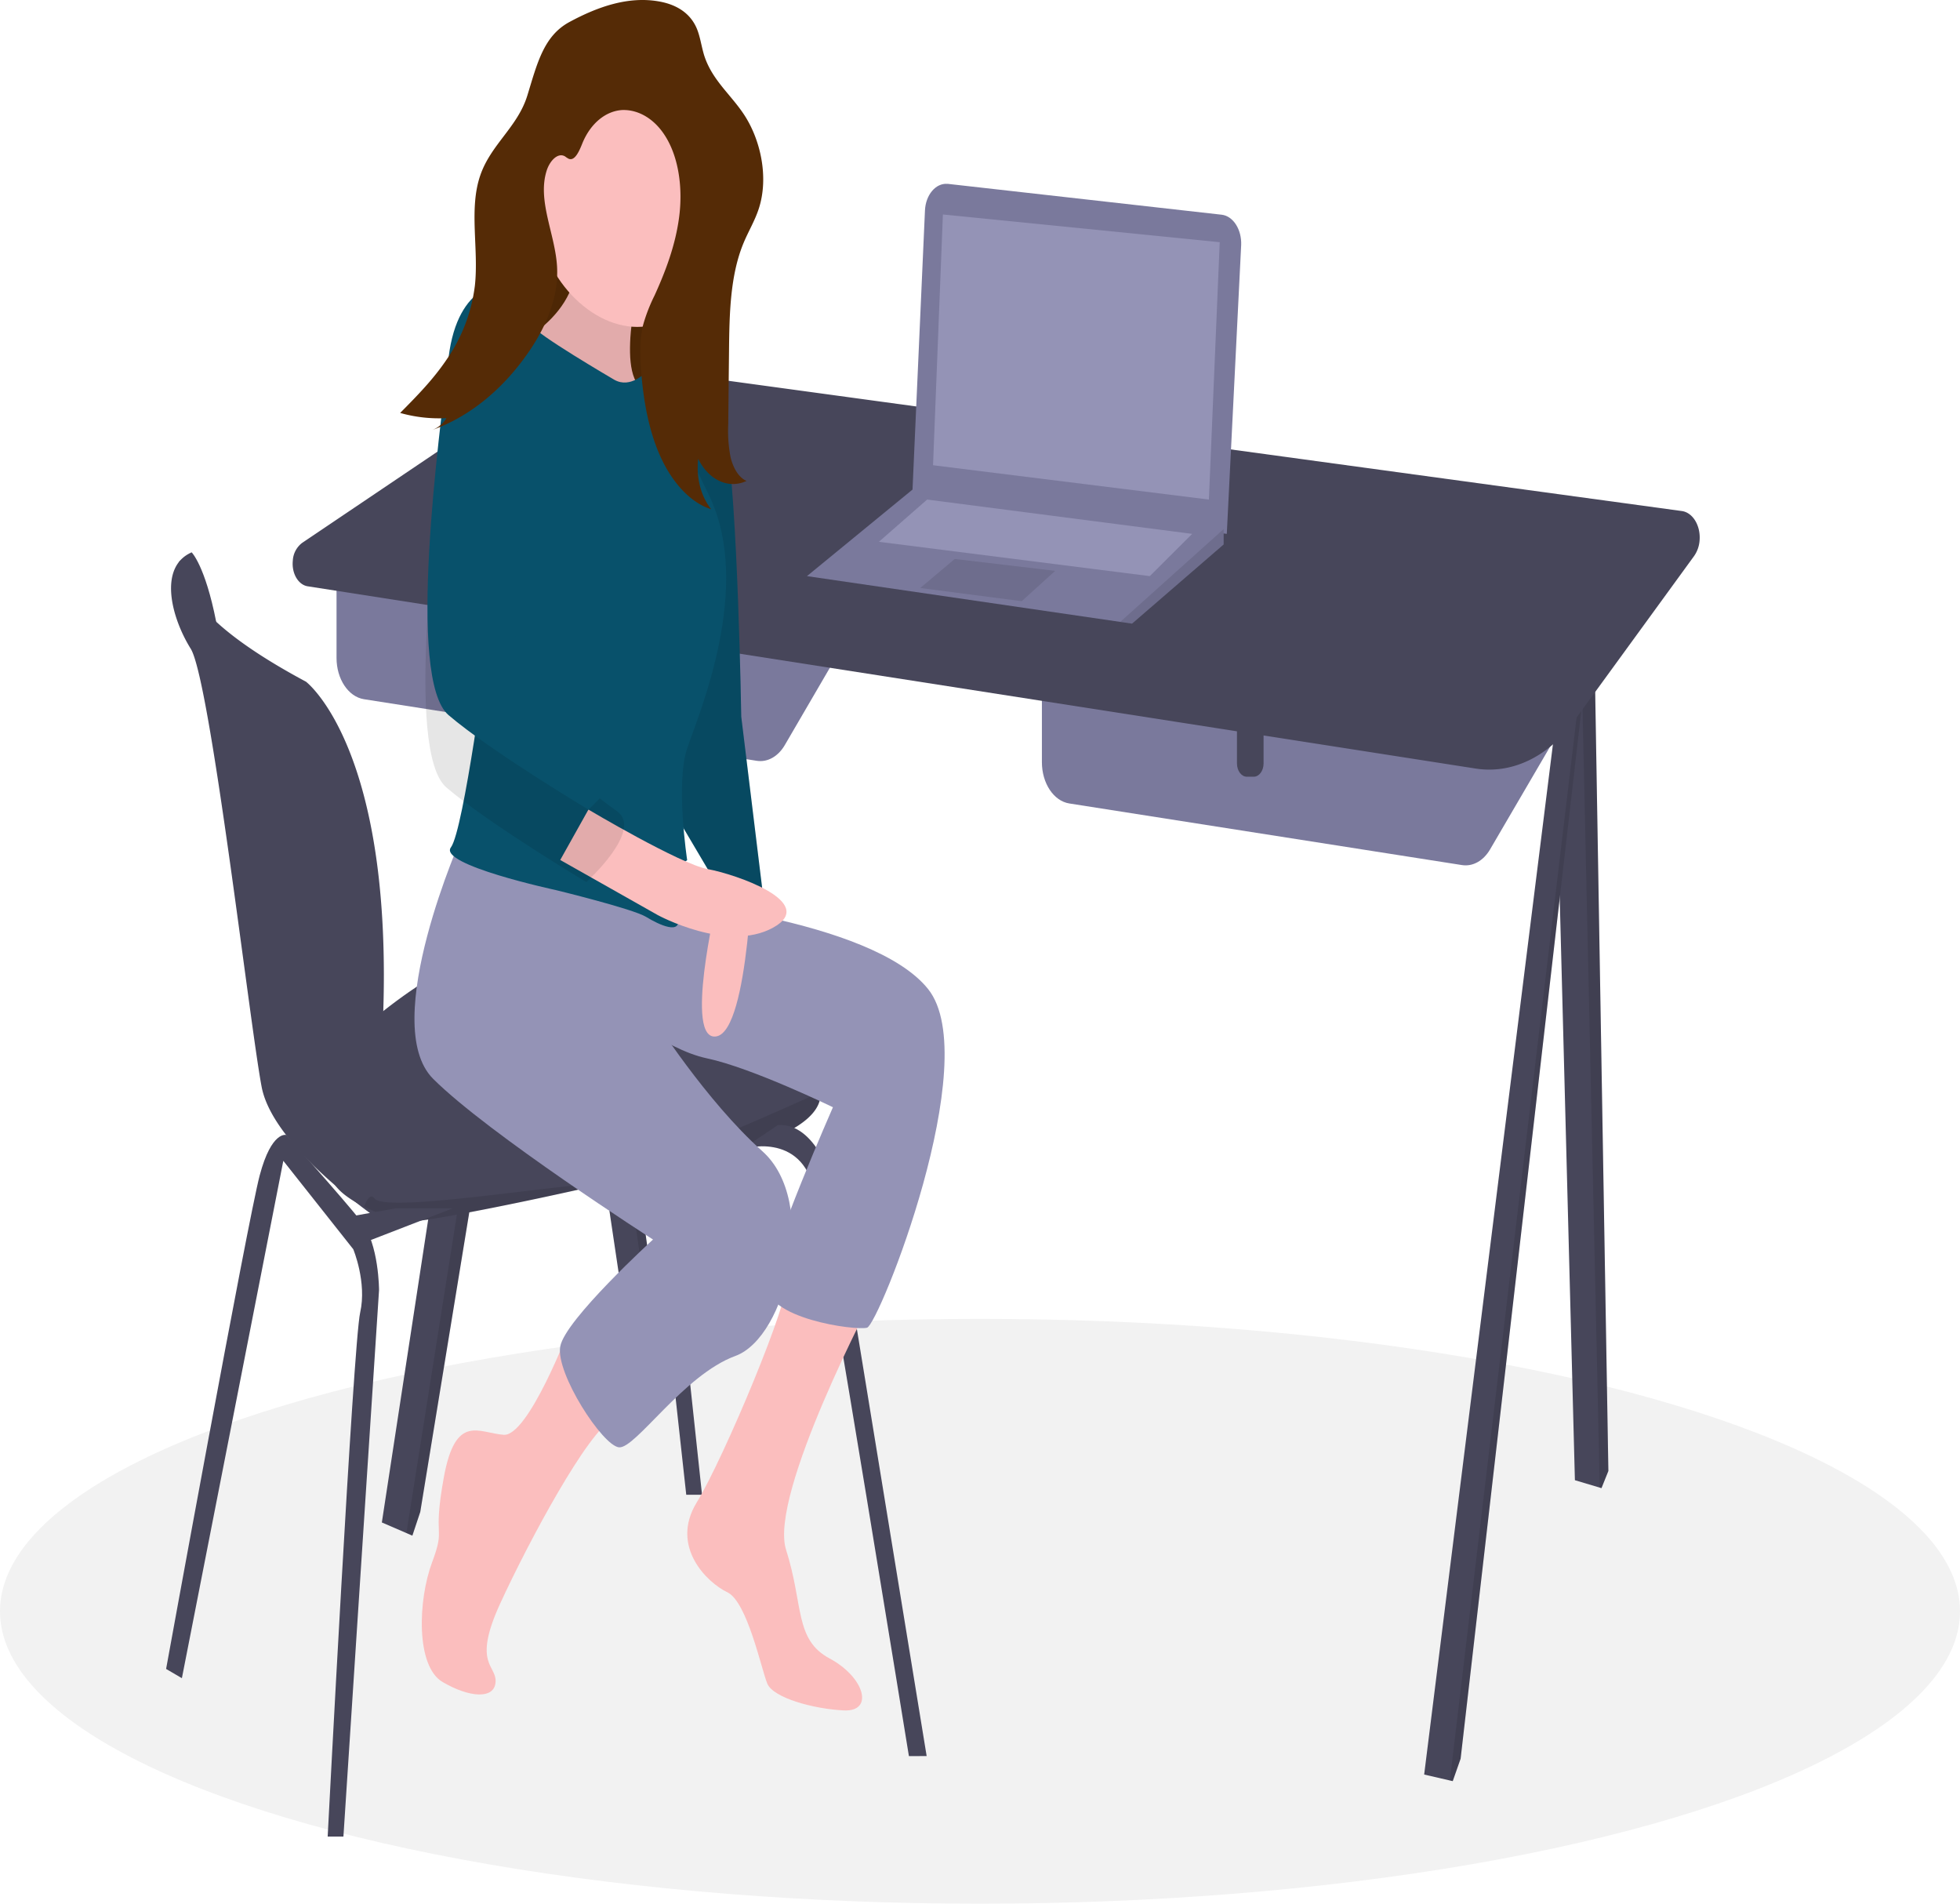 <svg id="e87ddc62-7528-42a5-8b37-f74ed0351019" xmlns="http://www.w3.org/2000/svg" viewBox="0 0 657.02 638">
    <defs>
        <style>
            .cls-1 {
                fill: #f2f2f2;
            }

            .cls-2 {
                fill: #47465a;
            }

            .cls-3 {
                opacity: 0.1;
                isolation: isolate;
            }

            .cls-4 {
                fill: #7a799c;
            }

            .cls-5 {
                fill: #9493b6;
            }

            .cls-6 {
                fill: #552b06;
            }

            .cls-7 {
                fill: #fbbebe;
            }

            .cls-8 {
                fill: #08516b;
            }

            .cls-9 {
                fill: #552b06;
            }
        </style>
    </defs>
    <ellipse class="cls-1" cx="328.51" cy="540" rx="328.51" ry="98" />
    <polygon class="cls-2"
        points="176.21 217.41 208.25 432.38 215.18 432.38 215.94 430.79 218.15 426.18 190.41 225.37 186.2 223 176.21 217.41" />
    <polygon class="cls-3" points="186.2 223 215.94 430.79 218.15 426.18 190.41 225.37 186.2 223" />
    <polygon class="cls-2"
        points="128 510.23 136.23 513.78 138.23 514.65 140.88 506.69 186.2 229.75 181.49 228.34 171.59 225.37 128 510.23" />
    <polygon class="cls-3"
        points="136.23 513.78 138.23 514.65 140.88 506.69 186.2 229.75 181.49 228.34 136.23 513.78" />
    <polygon class="cls-2"
        points="520.66 217.41 527.93 496.07 536.25 498.55 536.84 498.73 539.15 492.98 534.53 220.06 530.08 219.21 520.66 217.41" />
    <polygon class="cls-3"
        points="530.08 219.21 536.25 498.55 536.84 498.73 539.15 492.98 534.53 220.06 530.08 219.21" />
    <polygon class="cls-2"
        points="477.4 594.71 486.01 596.7 486.98 596.92 489.62 589.4 531.56 225.37 530.35 224.88 523.96 222.27 477.4 594.71" />
    <polygon class="cls-3" points="486.01 596.7 486.98 596.92 489.62 589.4 531.56 225.37 530.35 224.88 486.01 596.7" />
    <path class="cls-4"
        d="M505,292.57,473,347.46c-2.24,3.82-5.8,5.81-9.4,5.24L331.94,332.06c-5.24-.83-9.19-6.77-9.19-13.84V277.53Z"
        transform="translate(-209.94 -97.73)" />
    <path class="cls-2" d="M397.05,301.42h-8.91v17.24c0,2.45,1.48,4.43,3.31,4.43h2.29c1.83,0,3.31-2,3.31-4.43h0V301.42Z"
        transform="translate(-209.94 -97.73)" />
    <path class="cls-4"
        d="M741.5,327.52,709.43,382.4c-2.23,3.82-5.79,5.81-9.39,5.25L568.39,367c-5.24-.82-9.19-6.77-9.19-13.83V312.48Z"
        transform="translate(-209.94 -97.73)" />
    <path class="cls-2" d="M633.51,336.36h-8.92V353.6c0,2.45,1.49,4.44,3.32,4.44h2.29c1.83,0,3.31-2,3.31-4.44h0V336.36Z"
        transform="translate(-209.94 -97.73)" />
    <path class="cls-2"
        d="M704.66,355.31,313.09,294.22c-3.16-.49-5.42-4.32-5-8.55a8,8,0,0,1,3.13-6l70-47.18c13.8-9.29,29.29-13.11,44.65-11L773.74,269c3.66.52,6.31,4.9,5.93,9.8a10.44,10.44,0,0,1-1.86,5.3L737.3,339.75C728.81,351.42,716.75,357.17,704.66,355.31Z"
        transform="translate(-209.94 -97.73)" />
    <path class="cls-2" d="M270,285.94l4.19-3.1s4.52,4.46,8.21,23.24-6.89.21-6.89.21l-4.62-12.83Z"
        transform="translate(-209.94 -97.73)" />
    <path class="cls-2"
        d="M314.82,458s4.29,27,6.28,34.51c1,3.68,5.66,7,10.85,9.62a58.55,58.55,0,0,0,14.24,5c5.62.89,77.61-14.15,112.62-24.33,23.58-6.85,26.63-14.71,26.11-19.1a7.34,7.34,0,0,0-1.34-3.45s-34.68-31.41-46.9-46.45-36.32-3.09-62.74,3.1S314.82,458,314.82,458Z"
        transform="translate(-209.94 -97.73)" />
    <path class="cls-2"
        d="M274.2,282.84S258,297,312.51,326.19c0,0,29.62,22.37,25.76,114.5a31.56,31.56,0,0,1-2.74,11.71c-5.62,12.38-17.67,43.73,2.41,47.63v7.07S301.61,482.77,297.65,462s-17.17-136.24-23.78-146.86S263,287.71,274.2,282.84Z"
        transform="translate(-209.94 -97.73)" />
    <path class="cls-3"
        d="M332,502.13a58.55,58.55,0,0,0,14.24,5c5.62.89,77.61-14.15,112.62-24.33,23.58-6.85,26.63-14.71,26.11-19.1-15.5,7.1-65.84,29.63-83.9,31.49-21.47,2.21-62.48,8.36-65.59,4.18C334.24,497.73,333,499.43,332,502.13Z"
        transform="translate(-209.94 -97.73)" />
    <path class="cls-2"
        d="M520.57,686.25l-31.38-192s-5.61-20.35-18.49-19.47l-11.89,8s19.81-6.19,24.11,14.16,31.7,189.32,31.7,189.32Z"
        transform="translate(-209.94 -97.73)" />
    <polygon class="cls-2" points="235.33 500.94 222.78 383.72 217.16 383.72 230.04 500.94 235.33 500.94" />
    <path class="cls-2"
        d="M325.06,713.23,337,530.1s0-15.48-5.95-23-25.13-29-25.13-29S301,476.58,297,491.62s-31.38,165.43-31.38,165.43l5.29,3.1,34-173.39,23.45,29.63s4.62,11.06,2.31,21.23-10.89,175.61-10.89,175.61Z"
        transform="translate(-209.94 -97.73)" />
    <polygon class="cls-2" points="151.77 404.95 122.05 416.45 115.45 408.05 132.62 404.95 151.77 404.95" />
    <path class="cls-4"
        d="M626,179.83l-4.82,96.82L515.78,262.94,520,168.29c.23-5.25,3.6-9.25,7.52-8.94l.17,0,91.79,10.34C623.31,170.14,626.2,174.64,626,179.83Z"
        transform="translate(-209.94 -97.73)" />
    <polygon class="cls-4"
        points="270.5 193.08 375.52 208.42 379.48 209 410.19 182.46 410.19 176.71 305.83 164.12 270.5 193.08" />
    <polygon class="cls-3" points="375.52 208.42 379.48 209 410.19 182.46 410.19 177.31 375.52 208.42" />
    <polygon class="cls-5" points="408.87 81.17 405.24 167.42 312.77 155.92 316.07 71.88 408.87 81.17" />
    <polygon class="cls-3" points="353.72 191.31 342.49 201.48 308.48 197.06 320.04 187.33 353.72 191.31" />
    <polygon class="cls-5" points="399.63 178.92 385.43 193.08 294.61 181.58 310.79 167.42 399.63 178.92" />
    <rect class="cls-6" x="171.42" y="48.21" width="67.04" height="89.79" />
    <rect class="cls-3" x="171.42" y="48.21" width="67.04" height="89.79" />
    <path class="cls-7"
        d="M425.32,187.5s-9.46,34.3,0,40.63-33.89,0-33.89,0l-12.22-13.19s27.59-10.56,23.65-34.83S425.32,187.5,425.32,187.5Z"
        transform="translate(-209.94 -97.73)" />
    <path class="cls-3"
        d="M425.32,187.5s-9.46,34.3,0,40.63-33.89,0-33.89,0l-12.22-13.19s27.59-10.56,23.65-34.83S425.32,187.5,425.32,187.5Z"
        transform="translate(-209.94 -97.73)" />
    <path class="cls-7"
        d="M503,531.61s-35.47,67-29.56,85.5,2.76,30.08,14.58,36.42,15,17.94,4.73,17.42-23.64-4.23-25.61-9-6.7-27.44-13.4-30.61-19.31-15.3-10.25-30.08,31.9-69.21,30.14-74.72S503,531.61,503,531.61Z"
        transform="translate(-209.94 -97.73)" />
    <path class="cls-5"
        d="M428.87,399.14s73.29,6.33,92.2,30.08-16.55,112.42-20.49,113.47-34.67-3.16-33.49-14.77,22.06-59.12,22.06-59.12S462,455.61,447,452.44s-31.52-17.94-31.52-17.94Z"
        transform="translate(-209.94 -97.73)" />
    <path class="cls-7" d="M462.36,384.36s-1.18,58.58-12.22,60.69,0-44.86,0-44.86l.4-17.94Z"
        transform="translate(-209.94 -97.73)" />
    <path class="cls-8"
        d="M428.87,230.77s20.49-7.91,24.43,13.2,5.12,93.94,5.12,93.94L465.51,396s-13-5.28-15.76-2.64l-16.55-28Z"
        transform="translate(-209.94 -97.73)" />
    <path class="cls-3"
        d="M428.87,230.77s20.49-7.91,24.43,13.2,5.12,93.94,5.12,93.94L465.51,396s-13-5.28-15.76-2.64l-16.55-28Z"
        transform="translate(-209.94 -97.73)" />
    <path class="cls-7"
        d="M400.87,542.85s-13.77,36.26-22.05,35.73-16.16-7.39-20.1,14.25.79,15.84-3.94,28.5-5.51,34.84,3.55,40.12,17.34,5.8,17.73,0-7.88-5.81,1.58-26.39,29.55-58.06,37.83-61.75S400.87,542.85,400.87,542.85Z"
        transform="translate(-209.94 -97.73)" />
    <path class="cls-5"
        d="M365,377.5s-28.37,63.33-9.85,81.8,73.69,53.84,73.69,53.84S399.31,540.05,397.74,549s14.18,33.25,19.7,33.78,21.67-24.28,39-30.62,28-51.72,9.06-68.61-36.65-44.86-36.65-44.86l5.52-40.63Z"
        transform="translate(-209.94 -97.73)" />
    <path class="cls-7"
        d="M389.62,166.29c0,22.44,17.17,41,33.93,41s30.34-18.2,30.34-40.64S440.3,126,423.55,126,389.62,143.84,389.62,166.29Z"
        transform="translate(-209.94 -97.73)" />
    <path class="cls-8"
        d="M415.86,225S388.67,209.13,388.67,207s-15.76,4.75-19.31,9-5.51,3.69-7.88,12.13,11.82,87.09,11.82,87.09-7.88,60.69-12.21,66.5S396.16,396,396.16,396s26,6.33,30.34,9,12.22,6.34,10.64,0-8.27-11.08,3.15-19c0,0-3.94-25.86,0-37.47s22.07-53.83,7.49-84.45-21.28-41.69-21.28-41.69S421.38,228.13,415.86,225Z"
        transform="translate(-209.94 -97.73)" />
    <path class="cls-7"
        d="M407.19,369.05s30.74,18.26,40,19.95,37.24,11.19,21.87,19.64-38.62-4.23-38.62-4.23l-32.7-18.47Z"
        transform="translate(-209.94 -97.73)" />
    <path class="cls-3"
        d="M374.1,223.35s-11.35-7.35-14.5,18.51-14.19,107.66,0,119.8,46.89,31.67,46.89,31.67,19.31-17.42,10.25-23.75S386,345.3,382.85,339s-6.34-77-.82-88.64S374.1,223.35,374.1,223.35Z"
        transform="translate(-209.94 -97.73)" />
    <path class="cls-8"
        d="M379.21,192.77s-15.76-1.05-18.91,24.81-14.19,107.67,0,119.81,46.89,31.66,46.89,31.66,19.31-17.41,10.25-23.75S386.7,321,383.55,314.69s2.36-72.31,7.88-83.92S379.21,192.77,379.21,192.77Z"
        transform="translate(-209.94 -97.73)" />
    <path class="cls-9"
        d="M431,98.24c4.84.88,10,3.25,12.46,8.92,1.19,2.77,1.58,6,2.49,9,2.54,8.15,8.69,13,13.12,19.55,5.79,8.5,8.66,21.32,5.25,31.88-1.32,4.09-3.47,7.6-5.09,11.48-4.54,10.85-4.79,23.87-4.91,36.3l-.26,24.44a46.55,46.55,0,0,0,.77,11.1c.84,3.56,2.71,6.89,5.37,8-6,2.8-12.71-.26-16.21-7.42-.73,6.25.9,12.59,4.35,16.9-7.22-2.28-13.28-9.31-17.1-17.84s-5.59-18.44-6.38-28.33c-.42-5.22-.57-10.63.67-15.62a56.15,56.15,0,0,1,3.82-9.83c3.71-8.15,7-16.83,8.24-26.24s0-19.74-4.57-27.07c-3.55-5.74-8.86-9-14.42-8.86-5.58.29-10.65,4.45-13.38,11-1.06,2.66-2.56,6.26-4.69,5.32a8.56,8.56,0,0,1-1.16-.76c-2.38-1.45-5.09,1.42-6.14,4.63C389.94,164.89,396,176,396.67,187c.59,10.26-3.68,19.93-8.78,27.61-8.82,13.22-20.33,22.7-33.12,27.25a9.37,9.37,0,0,0,4.81-4,47.7,47.7,0,0,1-15.5-1.74c5.54-5.6,11.13-11.24,15.76-18.17a55.34,55.34,0,0,0,9.29-24.52c1.34-12.35-2.09-25.73,1.83-37,3.59-10.35,12.49-16.13,15.75-26.68,3.3-10.71,5.44-20,14.18-24.68C410.44,99.92,420.71,96.36,431,98.24Z"
        transform="translate(-209.94 -97.73)" />
</svg>